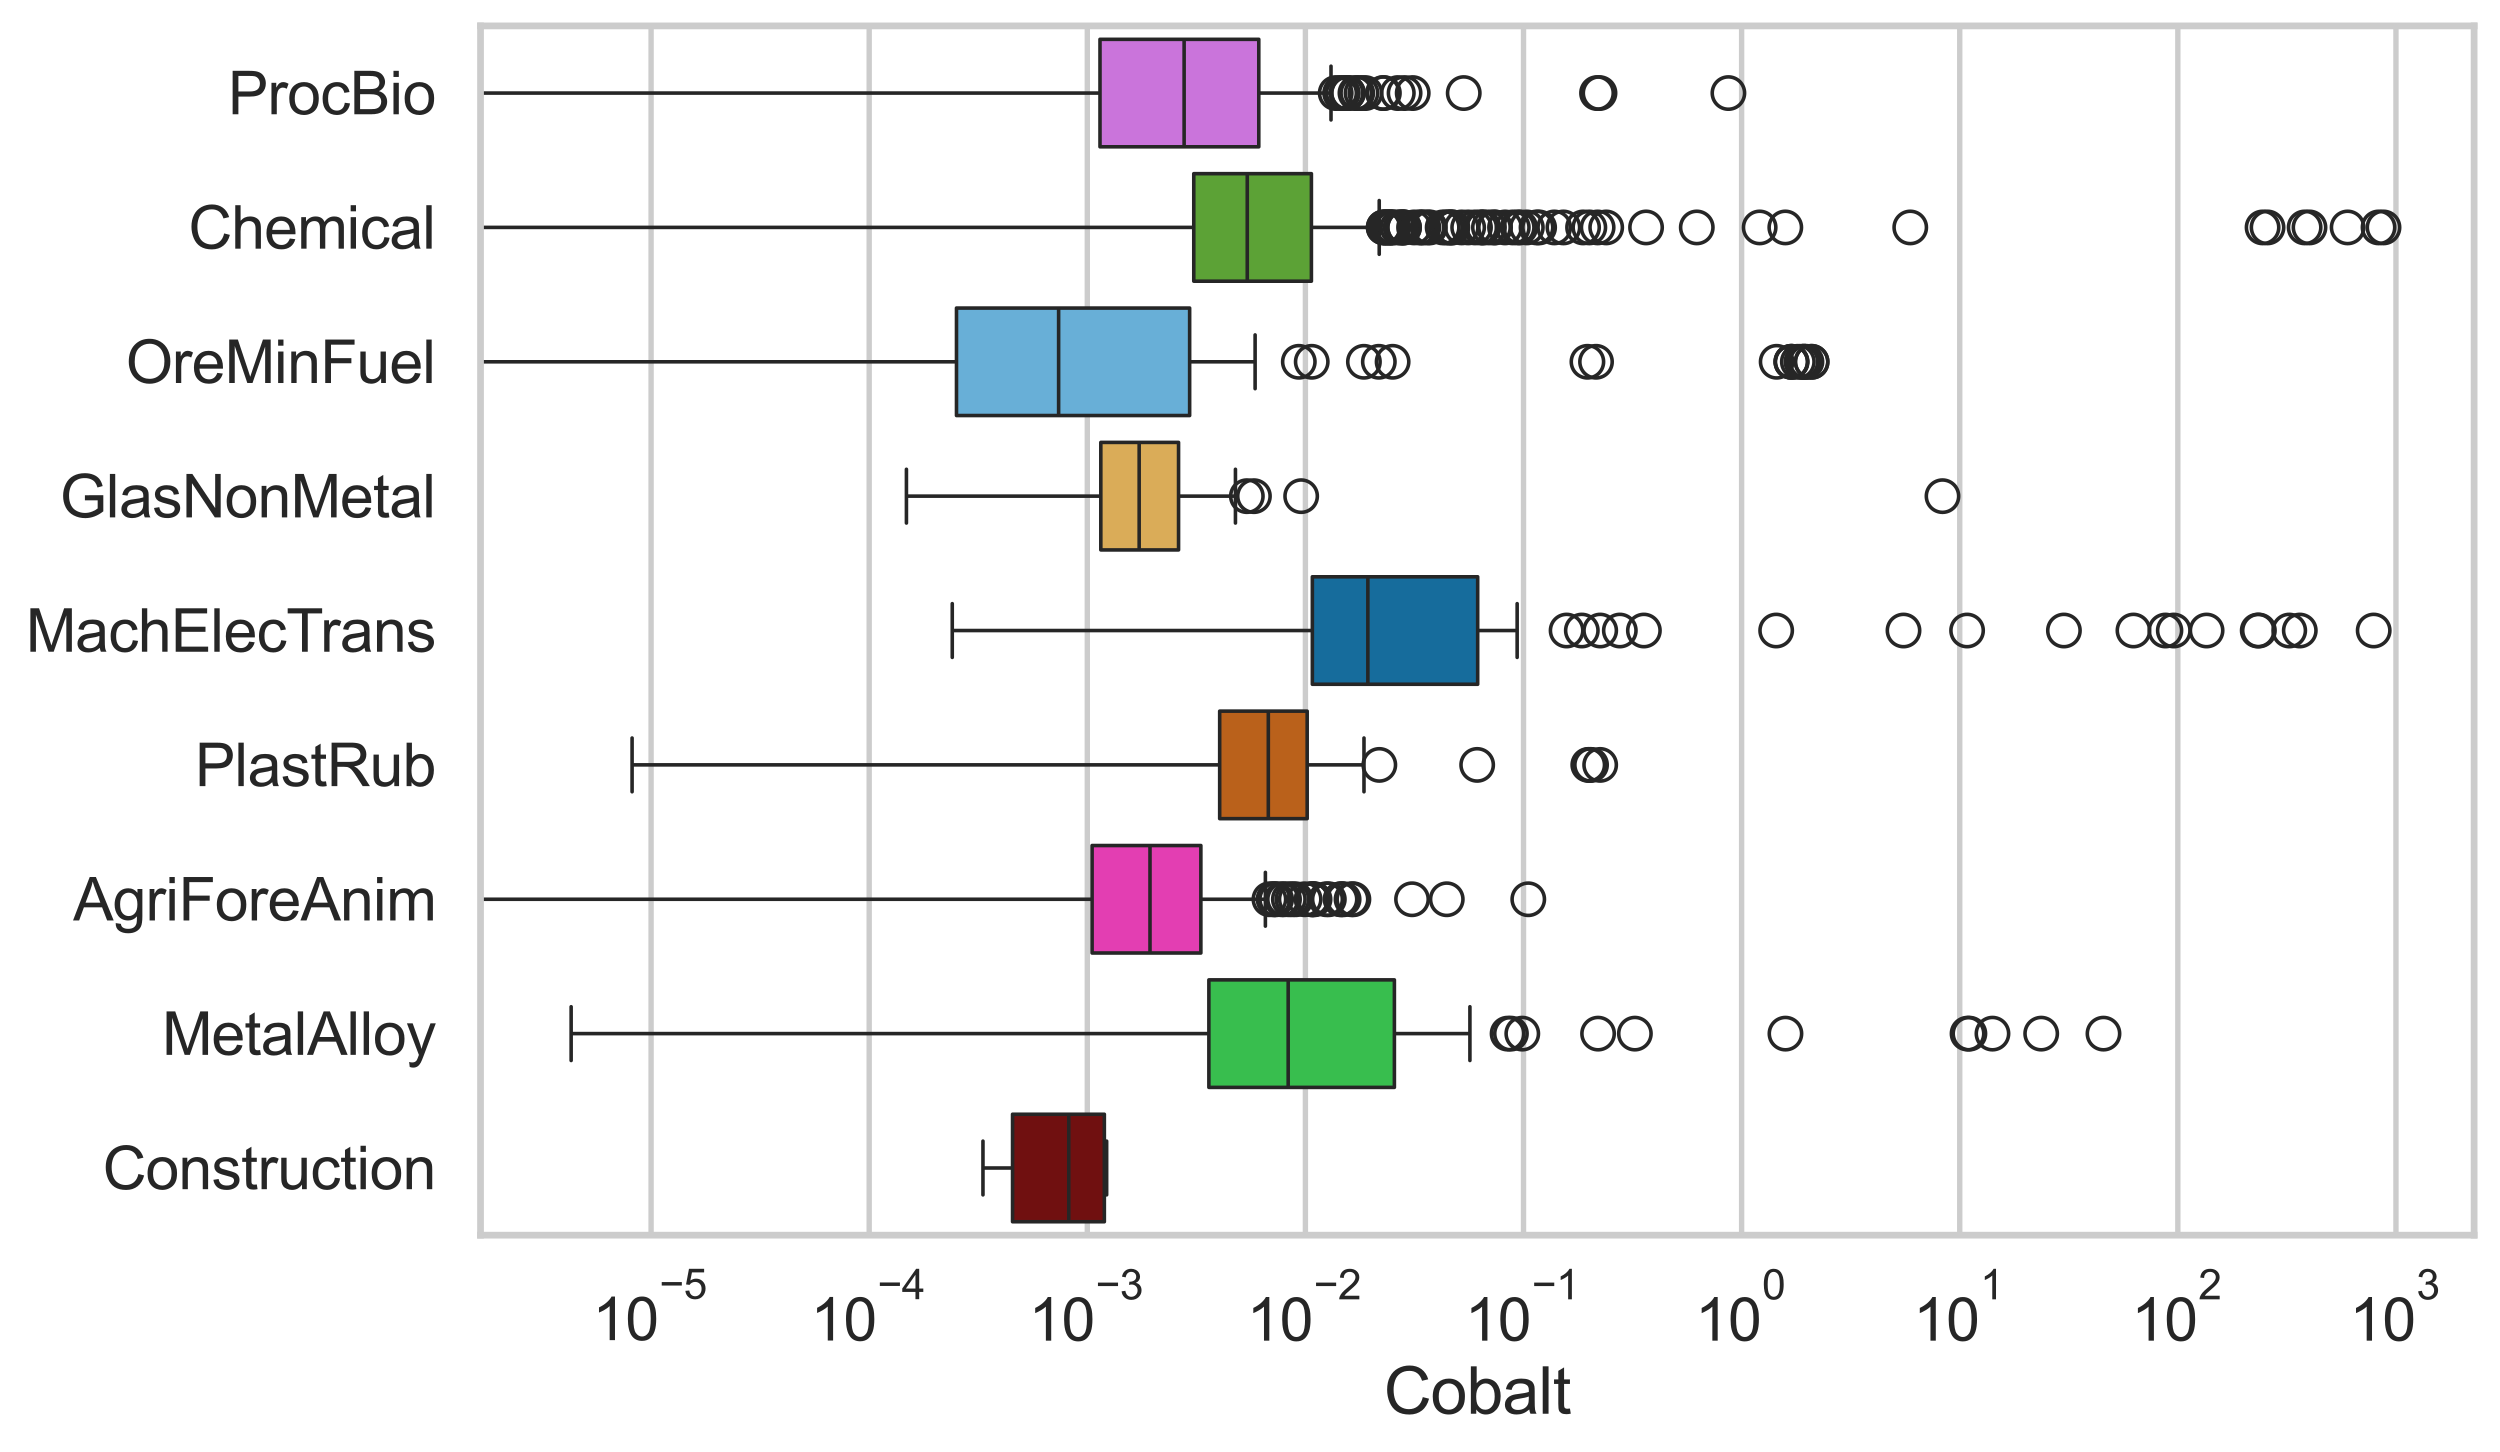<?xml version="1.0" encoding="utf-8" standalone="no"?>
<!DOCTYPE svg PUBLIC "-//W3C//DTD SVG 1.1//EN"
  "http://www.w3.org/Graphics/SVG/1.1/DTD/svg11.dtd">
<svg xmlns:xlink="http://www.w3.org/1999/xlink" width="695.577pt" height="404.121pt" viewBox="0 0 695.577 404.121" xmlns="http://www.w3.org/2000/svg" version="1.1">
 <defs>
  <style type="text/css">*{stroke-linejoin: round; stroke-linecap: butt}</style>
 </defs>
 <g id="figure_1">
  <g id="patch_1">
   <path d="M 0 404.121 
L 695.577 404.121 
L 695.577 0 
L 0 0 
z
" style="fill: #ffffff"/>
  </g>
  <g id="axes_1">
   <g id="patch_2">
    <path d="M 133.697 343.665 
L 688.377 343.665 
L 688.377 7.2 
L 133.697 7.2 
z
" style="fill: #ffffff"/>
   </g>
   <g id="matplotlib.axis_1">
    <g id="xtick_1">
     <g id="line2d_1">
      <path d="M 181.151 343.665 
L 181.151 7.2 
" clip-path="url(#p4496397e9e)" style="fill: none; stroke: #cccccc; stroke-width: 1.5; stroke-linecap: round"/>
     </g>
     <g id="text_1">
      <!-- $\mathdefault{10^{-5}}$ -->
      <g style="fill: #262626" transform="translate(164.816 373.015) scale(0.165 -0.165)">
       <defs>
        <path id="ArialMT-31" d="M 2384 0 
L 1822 0 
L 1822 3584 
Q 1619 3391 1289 3197 
Q 959 3003 697 2906 
L 697 3450 
Q 1169 3672 1522 3987 
Q 1875 4303 2022 4600 
L 2384 4600 
L 2384 0 
z
" transform="scale(0.016)"/>
        <path id="ArialMT-30" d="M 266 2259 
Q 266 3072 433 3567 
Q 600 4063 929 4331 
Q 1259 4600 1759 4600 
Q 2128 4600 2406 4451 
Q 2684 4303 2865 4023 
Q 3047 3744 3150 3342 
Q 3253 2941 3253 2259 
Q 3253 1453 3087 958 
Q 2922 463 2592 192 
Q 2263 -78 1759 -78 
Q 1097 -78 719 397 
Q 266 969 266 2259 
z
M 844 2259 
Q 844 1131 1108 757 
Q 1372 384 1759 384 
Q 2147 384 2411 759 
Q 2675 1134 2675 2259 
Q 2675 3391 2411 3762 
Q 2147 4134 1753 4134 
Q 1366 4134 1134 3806 
Q 844 3388 844 2259 
z
" transform="scale(0.016)"/>
        <path id="ArialMT-2212" d="M 3381 1997 
L 356 1997 
L 356 2522 
L 3381 2522 
L 3381 1997 
z
" transform="scale(0.016)"/>
        <path id="ArialMT-35" d="M 266 1200 
L 856 1250 
Q 922 819 1161 601 
Q 1400 384 1738 384 
Q 2144 384 2425 690 
Q 2706 997 2706 1503 
Q 2706 1984 2436 2262 
Q 2166 2541 1728 2541 
Q 1456 2541 1237 2417 
Q 1019 2294 894 2097 
L 366 2166 
L 809 4519 
L 3088 4519 
L 3088 3981 
L 1259 3981 
L 1013 2750 
Q 1425 3038 1878 3038 
Q 2478 3038 2890 2622 
Q 3303 2206 3303 1553 
Q 3303 931 2941 478 
Q 2500 -78 1738 -78 
Q 1113 -78 717 272 
Q 322 622 266 1200 
z
" transform="scale(0.016)"/>
       </defs>
       <use xlink:href="#ArialMT-31" transform="translate(0 0.88)"/>
       <use xlink:href="#ArialMT-30" transform="translate(55.615 0.88)"/>
       <use xlink:href="#ArialMT-2212" transform="translate(112.973 70.573) scale(0.7)"/>
       <use xlink:href="#ArialMT-35" transform="translate(153.852 70.573) scale(0.7)"/>
      </g>
     </g>
    </g>
    <g id="xtick_2">
     <g id="line2d_2">
      <path d="M 241.835 343.665 
L 241.835 7.2 
" clip-path="url(#p4496397e9e)" style="fill: none; stroke: #cccccc; stroke-width: 1.5; stroke-linecap: round"/>
     </g>
     <g id="text_2">
      <!-- $\mathdefault{10^{-4}}$ -->
      <g style="fill: #262626" transform="translate(225.5 373.015) scale(0.165 -0.165)">
       <defs>
        <path id="ArialMT-34" d="M 2069 0 
L 2069 1097 
L 81 1097 
L 81 1613 
L 2172 4581 
L 2631 4581 
L 2631 1613 
L 3250 1613 
L 3250 1097 
L 2631 1097 
L 2631 0 
L 2069 0 
z
M 2069 1613 
L 2069 3678 
L 634 1613 
L 2069 1613 
z
" transform="scale(0.016)"/>
       </defs>
       <use xlink:href="#ArialMT-31" transform="translate(0 0.202)"/>
       <use xlink:href="#ArialMT-30" transform="translate(55.615 0.202)"/>
       <use xlink:href="#ArialMT-2212" transform="translate(112.973 69.895) scale(0.7)"/>
       <use xlink:href="#ArialMT-34" transform="translate(153.852 69.895) scale(0.7)"/>
      </g>
     </g>
    </g>
    <g id="xtick_3">
     <g id="line2d_3">
      <path d="M 302.52 343.665 
L 302.52 7.2 
" clip-path="url(#p4496397e9e)" style="fill: none; stroke: #cccccc; stroke-width: 1.5; stroke-linecap: round"/>
     </g>
     <g id="text_3">
      <!-- $\mathdefault{10^{-3}}$ -->
      <g style="fill: #262626" transform="translate(286.185 373.18) scale(0.165 -0.165)">
       <defs>
        <path id="ArialMT-33" d="M 269 1209 
L 831 1284 
Q 928 806 1161 595 
Q 1394 384 1728 384 
Q 2125 384 2398 659 
Q 2672 934 2672 1341 
Q 2672 1728 2419 1979 
Q 2166 2231 1775 2231 
Q 1616 2231 1378 2169 
L 1441 2663 
Q 1497 2656 1531 2656 
Q 1891 2656 2178 2843 
Q 2466 3031 2466 3422 
Q 2466 3731 2256 3934 
Q 2047 4138 1716 4138 
Q 1388 4138 1169 3931 
Q 950 3725 888 3313 
L 325 3413 
Q 428 3978 793 4289 
Q 1159 4600 1703 4600 
Q 2078 4600 2393 4439 
Q 2709 4278 2876 4000 
Q 3044 3722 3044 3409 
Q 3044 3113 2884 2869 
Q 2725 2625 2413 2481 
Q 2819 2388 3044 2092 
Q 3269 1797 3269 1353 
Q 3269 753 2831 336 
Q 2394 -81 1725 -81 
Q 1122 -81 723 278 
Q 325 638 269 1209 
z
" transform="scale(0.016)"/>
       </defs>
       <use xlink:href="#ArialMT-31" transform="translate(0 0.994)"/>
       <use xlink:href="#ArialMT-30" transform="translate(55.615 0.994)"/>
       <use xlink:href="#ArialMT-2212" transform="translate(112.973 70.688) scale(0.7)"/>
       <use xlink:href="#ArialMT-33" transform="translate(153.852 70.688) scale(0.7)"/>
      </g>
     </g>
    </g>
    <g id="xtick_4">
     <g id="line2d_4">
      <path d="M 363.204 343.665 
L 363.204 7.2 
" clip-path="url(#p4496397e9e)" style="fill: none; stroke: #cccccc; stroke-width: 1.5; stroke-linecap: round"/>
     </g>
     <g id="text_4">
      <!-- $\mathdefault{10^{-2}}$ -->
      <g style="fill: #262626" transform="translate(346.869 373.18) scale(0.165 -0.165)">
       <defs>
        <path id="ArialMT-32" d="M 3222 541 
L 3222 0 
L 194 0 
Q 188 203 259 391 
Q 375 700 629 1000 
Q 884 1300 1366 1694 
Q 2113 2306 2375 2664 
Q 2638 3022 2638 3341 
Q 2638 3675 2398 3904 
Q 2159 4134 1775 4134 
Q 1369 4134 1125 3890 
Q 881 3647 878 3216 
L 300 3275 
Q 359 3922 746 4261 
Q 1134 4600 1788 4600 
Q 2447 4600 2831 4234 
Q 3216 3869 3216 3328 
Q 3216 3053 3103 2787 
Q 2991 2522 2730 2228 
Q 2469 1934 1863 1422 
Q 1356 997 1212 845 
Q 1069 694 975 541 
L 3222 541 
z
" transform="scale(0.016)"/>
       </defs>
       <use xlink:href="#ArialMT-31" transform="translate(0 0.994)"/>
       <use xlink:href="#ArialMT-30" transform="translate(55.615 0.994)"/>
       <use xlink:href="#ArialMT-2212" transform="translate(112.973 70.688) scale(0.7)"/>
       <use xlink:href="#ArialMT-32" transform="translate(153.852 70.688) scale(0.7)"/>
      </g>
     </g>
    </g>
    <g id="xtick_5">
     <g id="line2d_5">
      <path d="M 423.889 343.665 
L 423.889 7.2 
" clip-path="url(#p4496397e9e)" style="fill: none; stroke: #cccccc; stroke-width: 1.5; stroke-linecap: round"/>
     </g>
     <g id="text_5">
      <!-- $\mathdefault{10^{-1}}$ -->
      <g style="fill: #262626" transform="translate(407.554 373.18) scale(0.165 -0.165)">
       <use xlink:href="#ArialMT-31" transform="translate(0 0.994)"/>
       <use xlink:href="#ArialMT-30" transform="translate(55.615 0.994)"/>
       <use xlink:href="#ArialMT-2212" transform="translate(112.973 70.688) scale(0.7)"/>
       <use xlink:href="#ArialMT-31" transform="translate(153.852 70.688) scale(0.7)"/>
      </g>
     </g>
    </g>
    <g id="xtick_6">
     <g id="line2d_6">
      <path d="M 484.573 343.665 
L 484.573 7.2 
" clip-path="url(#p4496397e9e)" style="fill: none; stroke: #cccccc; stroke-width: 1.5; stroke-linecap: round"/>
     </g>
     <g id="text_6">
      <!-- $\mathdefault{10^{0}}$ -->
      <g style="fill: #262626" transform="translate(471.62 373.18) scale(0.165 -0.165)">
       <use xlink:href="#ArialMT-31" transform="translate(0 0.994)"/>
       <use xlink:href="#ArialMT-30" transform="translate(55.615 0.994)"/>
       <use xlink:href="#ArialMT-30" transform="translate(112.973 70.688) scale(0.7)"/>
      </g>
     </g>
    </g>
    <g id="xtick_7">
     <g id="line2d_7">
      <path d="M 545.257 343.665 
L 545.257 7.2 
" clip-path="url(#p4496397e9e)" style="fill: none; stroke: #cccccc; stroke-width: 1.5; stroke-linecap: round"/>
     </g>
     <g id="text_7">
      <!-- $\mathdefault{10^{1}}$ -->
      <g style="fill: #262626" transform="translate(532.305 373.18) scale(0.165 -0.165)">
       <use xlink:href="#ArialMT-31" transform="translate(0 0.994)"/>
       <use xlink:href="#ArialMT-30" transform="translate(55.615 0.994)"/>
       <use xlink:href="#ArialMT-31" transform="translate(112.973 70.688) scale(0.7)"/>
      </g>
     </g>
    </g>
    <g id="xtick_8">
     <g id="line2d_8">
      <path d="M 605.942 343.665 
L 605.942 7.2 
" clip-path="url(#p4496397e9e)" style="fill: none; stroke: #cccccc; stroke-width: 1.5; stroke-linecap: round"/>
     </g>
     <g id="text_8">
      <!-- $\mathdefault{10^{2}}$ -->
      <g style="fill: #262626" transform="translate(592.989 373.18) scale(0.165 -0.165)">
       <use xlink:href="#ArialMT-31" transform="translate(0 0.994)"/>
       <use xlink:href="#ArialMT-30" transform="translate(55.615 0.994)"/>
       <use xlink:href="#ArialMT-32" transform="translate(112.973 70.688) scale(0.7)"/>
      </g>
     </g>
    </g>
    <g id="xtick_9">
     <g id="line2d_9">
      <path d="M 666.626 343.665 
L 666.626 7.2 
" clip-path="url(#p4496397e9e)" style="fill: none; stroke: #cccccc; stroke-width: 1.5; stroke-linecap: round"/>
     </g>
     <g id="text_9">
      <!-- $\mathdefault{10^{3}}$ -->
      <g style="fill: #262626" transform="translate(653.673 373.18) scale(0.165 -0.165)">
       <use xlink:href="#ArialMT-31" transform="translate(0 0.994)"/>
       <use xlink:href="#ArialMT-30" transform="translate(55.615 0.994)"/>
       <use xlink:href="#ArialMT-33" transform="translate(112.973 70.688) scale(0.7)"/>
      </g>
     </g>
    </g>
    <g id="xtick_10"/>
    <g id="xtick_11"/>
    <g id="xtick_12"/>
    <g id="xtick_13"/>
    <g id="xtick_14"/>
    <g id="xtick_15"/>
    <g id="xtick_16"/>
    <g id="xtick_17"/>
    <g id="xtick_18"/>
    <g id="xtick_19"/>
    <g id="xtick_20"/>
    <g id="xtick_21"/>
    <g id="xtick_22"/>
    <g id="xtick_23"/>
    <g id="xtick_24"/>
    <g id="xtick_25"/>
    <g id="xtick_26"/>
    <g id="xtick_27"/>
    <g id="xtick_28"/>
    <g id="xtick_29"/>
    <g id="xtick_30"/>
    <g id="xtick_31"/>
    <g id="xtick_32"/>
    <g id="xtick_33"/>
    <g id="xtick_34"/>
    <g id="xtick_35"/>
    <g id="xtick_36"/>
    <g id="xtick_37"/>
    <g id="xtick_38"/>
    <g id="xtick_39"/>
    <g id="xtick_40"/>
    <g id="xtick_41"/>
    <g id="xtick_42"/>
    <g id="xtick_43"/>
    <g id="xtick_44"/>
    <g id="xtick_45"/>
    <g id="xtick_46"/>
    <g id="xtick_47"/>
    <g id="xtick_48"/>
    <g id="xtick_49"/>
    <g id="xtick_50"/>
    <g id="xtick_51"/>
    <g id="xtick_52"/>
    <g id="xtick_53"/>
    <g id="xtick_54"/>
    <g id="xtick_55"/>
    <g id="xtick_56"/>
    <g id="xtick_57"/>
    <g id="xtick_58"/>
    <g id="xtick_59"/>
    <g id="xtick_60"/>
    <g id="xtick_61"/>
    <g id="xtick_62"/>
    <g id="xtick_63"/>
    <g id="xtick_64"/>
    <g id="xtick_65"/>
    <g id="xtick_66"/>
    <g id="xtick_67"/>
    <g id="xtick_68"/>
    <g id="xtick_69"/>
    <g id="xtick_70"/>
    <g id="xtick_71"/>
    <g id="xtick_72"/>
    <g id="xtick_73"/>
    <g id="xtick_74"/>
    <g id="xtick_75"/>
    <g id="xtick_76"/>
    <g id="xtick_77"/>
    <g id="xtick_78"/>
    <g id="xtick_79"/>
    <g id="xtick_80"/>
    <g id="xtick_81"/>
    <g id="xtick_82"/>
    <g id="text_10">
     <!-- Cobalt -->
     <g style="fill: #262626" transform="translate(385.023 393.344) scale(0.18 -0.18)">
      <defs>
       <path id="ArialMT-43" d="M 3763 1606 
L 4369 1453 
Q 4178 706 3683 314 
Q 3188 -78 2472 -78 
Q 1731 -78 1267 223 
Q 803 525 561 1097 
Q 319 1669 319 2325 
Q 319 3041 592 3573 
Q 866 4106 1370 4382 
Q 1875 4659 2481 4659 
Q 3169 4659 3637 4309 
Q 4106 3959 4291 3325 
L 3694 3184 
Q 3534 3684 3231 3912 
Q 2928 4141 2469 4141 
Q 1941 4141 1586 3887 
Q 1231 3634 1087 3207 
Q 944 2781 944 2328 
Q 944 1744 1114 1308 
Q 1284 872 1643 656 
Q 2003 441 2422 441 
Q 2931 441 3284 734 
Q 3638 1028 3763 1606 
z
" transform="scale(0.016)"/>
       <path id="ArialMT-6f" d="M 213 1659 
Q 213 2581 725 3025 
Q 1153 3394 1769 3394 
Q 2453 3394 2887 2945 
Q 3322 2497 3322 1706 
Q 3322 1066 3130 698 
Q 2938 331 2570 128 
Q 2203 -75 1769 -75 
Q 1072 -75 642 372 
Q 213 819 213 1659 
z
M 791 1659 
Q 791 1022 1069 705 
Q 1347 388 1769 388 
Q 2188 388 2466 706 
Q 2744 1025 2744 1678 
Q 2744 2294 2464 2611 
Q 2184 2928 1769 2928 
Q 1347 2928 1069 2612 
Q 791 2297 791 1659 
z
" transform="scale(0.016)"/>
       <path id="ArialMT-62" d="M 941 0 
L 419 0 
L 419 4581 
L 981 4581 
L 981 2947 
Q 1338 3394 1891 3394 
Q 2197 3394 2470 3270 
Q 2744 3147 2920 2923 
Q 3097 2700 3197 2384 
Q 3297 2069 3297 1709 
Q 3297 856 2875 390 
Q 2453 -75 1863 -75 
Q 1275 -75 941 416 
L 941 0 
z
M 934 1684 
Q 934 1088 1097 822 
Q 1363 388 1816 388 
Q 2184 388 2453 708 
Q 2722 1028 2722 1663 
Q 2722 2313 2464 2622 
Q 2206 2931 1841 2931 
Q 1472 2931 1203 2611 
Q 934 2291 934 1684 
z
" transform="scale(0.016)"/>
       <path id="ArialMT-61" d="M 2588 409 
Q 2275 144 1986 34 
Q 1697 -75 1366 -75 
Q 819 -75 525 192 
Q 231 459 231 875 
Q 231 1119 342 1320 
Q 453 1522 633 1644 
Q 813 1766 1038 1828 
Q 1203 1872 1538 1913 
Q 2219 1994 2541 2106 
Q 2544 2222 2544 2253 
Q 2544 2597 2384 2738 
Q 2169 2928 1744 2928 
Q 1347 2928 1158 2789 
Q 969 2650 878 2297 
L 328 2372 
Q 403 2725 575 2942 
Q 747 3159 1072 3276 
Q 1397 3394 1825 3394 
Q 2250 3394 2515 3294 
Q 2781 3194 2906 3042 
Q 3031 2891 3081 2659 
Q 3109 2516 3109 2141 
L 3109 1391 
Q 3109 606 3145 398 
Q 3181 191 3288 0 
L 2700 0 
Q 2613 175 2588 409 
z
M 2541 1666 
Q 2234 1541 1622 1453 
Q 1275 1403 1131 1340 
Q 988 1278 909 1158 
Q 831 1038 831 891 
Q 831 666 1001 516 
Q 1172 366 1500 366 
Q 1825 366 2078 508 
Q 2331 650 2450 897 
Q 2541 1088 2541 1459 
L 2541 1666 
z
" transform="scale(0.016)"/>
       <path id="ArialMT-6c" d="M 409 0 
L 409 4581 
L 972 4581 
L 972 0 
L 409 0 
z
" transform="scale(0.016)"/>
       <path id="ArialMT-74" d="M 1650 503 
L 1731 6 
Q 1494 -44 1306 -44 
Q 1000 -44 831 53 
Q 663 150 594 308 
Q 525 466 525 972 
L 525 2881 
L 113 2881 
L 113 3319 
L 525 3319 
L 525 4141 
L 1084 4478 
L 1084 3319 
L 1650 3319 
L 1650 2881 
L 1084 2881 
L 1084 941 
Q 1084 700 1114 631 
Q 1144 563 1211 522 
Q 1278 481 1403 481 
Q 1497 481 1650 503 
z
" transform="scale(0.016)"/>
      </defs>
      <use xlink:href="#ArialMT-43"/>
      <use xlink:href="#ArialMT-6f" transform="translate(72.217 0)"/>
      <use xlink:href="#ArialMT-62" transform="translate(127.832 0)"/>
      <use xlink:href="#ArialMT-61" transform="translate(183.447 0)"/>
      <use xlink:href="#ArialMT-6c" transform="translate(239.062 0)"/>
      <use xlink:href="#ArialMT-74" transform="translate(261.279 0)"/>
     </g>
    </g>
   </g>
   <g id="matplotlib.axis_2">
    <g id="ytick_1">
     <g id="text_11">
      <!-- ProcBio -->
      <g style="fill: #262626" transform="translate(63.424 31.798) scale(0.165 -0.165)">
       <defs>
        <path id="ArialMT-50" d="M 494 0 
L 494 4581 
L 2222 4581 
Q 2678 4581 2919 4538 
Q 3256 4481 3484 4323 
Q 3713 4166 3852 3881 
Q 3991 3597 3991 3256 
Q 3991 2672 3619 2267 
Q 3247 1863 2275 1863 
L 1100 1863 
L 1100 0 
L 494 0 
z
M 1100 2403 
L 2284 2403 
Q 2872 2403 3119 2622 
Q 3366 2841 3366 3238 
Q 3366 3525 3220 3729 
Q 3075 3934 2838 4000 
Q 2684 4041 2272 4041 
L 1100 4041 
L 1100 2403 
z
" transform="scale(0.016)"/>
        <path id="ArialMT-72" d="M 416 0 
L 416 3319 
L 922 3319 
L 922 2816 
Q 1116 3169 1280 3281 
Q 1444 3394 1641 3394 
Q 1925 3394 2219 3213 
L 2025 2691 
Q 1819 2813 1613 2813 
Q 1428 2813 1281 2702 
Q 1134 2591 1072 2394 
Q 978 2094 978 1738 
L 978 0 
L 416 0 
z
" transform="scale(0.016)"/>
        <path id="ArialMT-63" d="M 2588 1216 
L 3141 1144 
Q 3050 572 2676 248 
Q 2303 -75 1759 -75 
Q 1078 -75 664 370 
Q 250 816 250 1647 
Q 250 2184 428 2587 
Q 606 2991 970 3192 
Q 1334 3394 1763 3394 
Q 2303 3394 2647 3120 
Q 2991 2847 3088 2344 
L 2541 2259 
Q 2463 2594 2264 2762 
Q 2066 2931 1784 2931 
Q 1359 2931 1093 2626 
Q 828 2322 828 1663 
Q 828 994 1084 691 
Q 1341 388 1753 388 
Q 2084 388 2306 591 
Q 2528 794 2588 1216 
z
" transform="scale(0.016)"/>
        <path id="ArialMT-42" d="M 469 0 
L 469 4581 
L 2188 4581 
Q 2713 4581 3030 4442 
Q 3347 4303 3526 4014 
Q 3706 3725 3706 3409 
Q 3706 3116 3547 2856 
Q 3388 2597 3066 2438 
Q 3481 2316 3704 2022 
Q 3928 1728 3928 1328 
Q 3928 1006 3792 729 
Q 3656 453 3456 303 
Q 3256 153 2954 76 
Q 2653 0 2216 0 
L 469 0 
z
M 1075 2656 
L 2066 2656 
Q 2469 2656 2644 2709 
Q 2875 2778 2992 2937 
Q 3109 3097 3109 3338 
Q 3109 3566 3000 3739 
Q 2891 3913 2687 3977 
Q 2484 4041 1991 4041 
L 1075 4041 
L 1075 2656 
z
M 1075 541 
L 2216 541 
Q 2509 541 2628 563 
Q 2838 600 2978 687 
Q 3119 775 3209 942 
Q 3300 1109 3300 1328 
Q 3300 1584 3169 1773 
Q 3038 1963 2805 2039 
Q 2572 2116 2134 2116 
L 1075 2116 
L 1075 541 
z
" transform="scale(0.016)"/>
        <path id="ArialMT-69" d="M 425 3934 
L 425 4581 
L 988 4581 
L 988 3934 
L 425 3934 
z
M 425 0 
L 425 3319 
L 988 3319 
L 988 0 
L 425 0 
z
" transform="scale(0.016)"/>
       </defs>
       <use xlink:href="#ArialMT-50"/>
       <use xlink:href="#ArialMT-72" transform="translate(66.699 0)"/>
       <use xlink:href="#ArialMT-6f" transform="translate(100 0)"/>
       <use xlink:href="#ArialMT-63" transform="translate(155.615 0)"/>
       <use xlink:href="#ArialMT-42" transform="translate(205.615 0)"/>
       <use xlink:href="#ArialMT-69" transform="translate(272.314 0)"/>
       <use xlink:href="#ArialMT-6f" transform="translate(294.531 0)"/>
      </g>
     </g>
    </g>
    <g id="ytick_2">
     <g id="text_12">
      <!-- Chemical -->
      <g style="fill: #262626" transform="translate(52.428 69.183) scale(0.165 -0.165)">
       <defs>
        <path id="ArialMT-68" d="M 422 0 
L 422 4581 
L 984 4581 
L 984 2938 
Q 1378 3394 1978 3394 
Q 2347 3394 2619 3248 
Q 2891 3103 3008 2847 
Q 3125 2591 3125 2103 
L 3125 0 
L 2563 0 
L 2563 2103 
Q 2563 2525 2380 2717 
Q 2197 2909 1863 2909 
Q 1613 2909 1392 2779 
Q 1172 2650 1078 2428 
Q 984 2206 984 1816 
L 984 0 
L 422 0 
z
" transform="scale(0.016)"/>
        <path id="ArialMT-65" d="M 2694 1069 
L 3275 997 
Q 3138 488 2766 206 
Q 2394 -75 1816 -75 
Q 1088 -75 661 373 
Q 234 822 234 1631 
Q 234 2469 665 2931 
Q 1097 3394 1784 3394 
Q 2450 3394 2872 2941 
Q 3294 2488 3294 1666 
Q 3294 1616 3291 1516 
L 816 1516 
Q 847 969 1125 678 
Q 1403 388 1819 388 
Q 2128 388 2347 550 
Q 2566 713 2694 1069 
z
M 847 1978 
L 2700 1978 
Q 2663 2397 2488 2606 
Q 2219 2931 1791 2931 
Q 1403 2931 1139 2672 
Q 875 2413 847 1978 
z
" transform="scale(0.016)"/>
        <path id="ArialMT-6d" d="M 422 0 
L 422 3319 
L 925 3319 
L 925 2853 
Q 1081 3097 1340 3245 
Q 1600 3394 1931 3394 
Q 2300 3394 2536 3241 
Q 2772 3088 2869 2813 
Q 3263 3394 3894 3394 
Q 4388 3394 4653 3120 
Q 4919 2847 4919 2278 
L 4919 0 
L 4359 0 
L 4359 2091 
Q 4359 2428 4304 2576 
Q 4250 2725 4106 2815 
Q 3963 2906 3769 2906 
Q 3419 2906 3187 2673 
Q 2956 2441 2956 1928 
L 2956 0 
L 2394 0 
L 2394 2156 
Q 2394 2531 2256 2718 
Q 2119 2906 1806 2906 
Q 1569 2906 1367 2781 
Q 1166 2656 1075 2415 
Q 984 2175 984 1722 
L 984 0 
L 422 0 
z
" transform="scale(0.016)"/>
       </defs>
       <use xlink:href="#ArialMT-43"/>
       <use xlink:href="#ArialMT-68" transform="translate(72.217 0)"/>
       <use xlink:href="#ArialMT-65" transform="translate(127.832 0)"/>
       <use xlink:href="#ArialMT-6d" transform="translate(183.447 0)"/>
       <use xlink:href="#ArialMT-69" transform="translate(266.748 0)"/>
       <use xlink:href="#ArialMT-63" transform="translate(288.965 0)"/>
       <use xlink:href="#ArialMT-61" transform="translate(338.965 0)"/>
       <use xlink:href="#ArialMT-6c" transform="translate(394.58 0)"/>
      </g>
     </g>
    </g>
    <g id="ytick_3">
     <g id="text_13">
      <!-- OreMinFuel -->
      <g style="fill: #262626" transform="translate(35.013 106.568) scale(0.165 -0.165)">
       <defs>
        <path id="ArialMT-4f" d="M 309 2231 
Q 309 3372 921 4017 
Q 1534 4663 2503 4663 
Q 3138 4663 3647 4359 
Q 4156 4056 4423 3514 
Q 4691 2972 4691 2284 
Q 4691 1588 4409 1038 
Q 4128 488 3612 205 
Q 3097 -78 2500 -78 
Q 1853 -78 1343 234 
Q 834 547 571 1087 
Q 309 1628 309 2231 
z
M 934 2222 
Q 934 1394 1379 917 
Q 1825 441 2497 441 
Q 3181 441 3623 922 
Q 4066 1403 4066 2288 
Q 4066 2847 3877 3264 
Q 3688 3681 3323 3911 
Q 2959 4141 2506 4141 
Q 1863 4141 1398 3698 
Q 934 3256 934 2222 
z
" transform="scale(0.016)"/>
        <path id="ArialMT-4d" d="M 475 0 
L 475 4581 
L 1388 4581 
L 2472 1338 
Q 2622 884 2691 659 
Q 2769 909 2934 1394 
L 4031 4581 
L 4847 4581 
L 4847 0 
L 4263 0 
L 4263 3834 
L 2931 0 
L 2384 0 
L 1059 3900 
L 1059 0 
L 475 0 
z
" transform="scale(0.016)"/>
        <path id="ArialMT-6e" d="M 422 0 
L 422 3319 
L 928 3319 
L 928 2847 
Q 1294 3394 1984 3394 
Q 2284 3394 2536 3286 
Q 2788 3178 2913 3003 
Q 3038 2828 3088 2588 
Q 3119 2431 3119 2041 
L 3119 0 
L 2556 0 
L 2556 2019 
Q 2556 2363 2490 2533 
Q 2425 2703 2258 2804 
Q 2091 2906 1866 2906 
Q 1506 2906 1245 2678 
Q 984 2450 984 1813 
L 984 0 
L 422 0 
z
" transform="scale(0.016)"/>
        <path id="ArialMT-46" d="M 525 0 
L 525 4581 
L 3616 4581 
L 3616 4041 
L 1131 4041 
L 1131 2622 
L 3281 2622 
L 3281 2081 
L 1131 2081 
L 1131 0 
L 525 0 
z
" transform="scale(0.016)"/>
        <path id="ArialMT-75" d="M 2597 0 
L 2597 488 
Q 2209 -75 1544 -75 
Q 1250 -75 995 37 
Q 741 150 617 320 
Q 494 491 444 738 
Q 409 903 409 1263 
L 409 3319 
L 972 3319 
L 972 1478 
Q 972 1038 1006 884 
Q 1059 663 1231 536 
Q 1403 409 1656 409 
Q 1909 409 2131 539 
Q 2353 669 2445 892 
Q 2538 1116 2538 1541 
L 2538 3319 
L 3100 3319 
L 3100 0 
L 2597 0 
z
" transform="scale(0.016)"/>
       </defs>
       <use xlink:href="#ArialMT-4f"/>
       <use xlink:href="#ArialMT-72" transform="translate(77.783 0)"/>
       <use xlink:href="#ArialMT-65" transform="translate(111.084 0)"/>
       <use xlink:href="#ArialMT-4d" transform="translate(166.699 0)"/>
       <use xlink:href="#ArialMT-69" transform="translate(250 0)"/>
       <use xlink:href="#ArialMT-6e" transform="translate(272.217 0)"/>
       <use xlink:href="#ArialMT-46" transform="translate(327.832 0)"/>
       <use xlink:href="#ArialMT-75" transform="translate(388.916 0)"/>
       <use xlink:href="#ArialMT-65" transform="translate(444.531 0)"/>
       <use xlink:href="#ArialMT-6c" transform="translate(500.146 0)"/>
      </g>
     </g>
    </g>
    <g id="ytick_4">
     <g id="text_14">
      <!-- GlasNonMetal -->
      <g style="fill: #262626" transform="translate(16.659 143.953) scale(0.165 -0.165)">
       <defs>
        <path id="ArialMT-47" d="M 2638 1797 
L 2638 2334 
L 4578 2338 
L 4578 638 
Q 4131 281 3656 101 
Q 3181 -78 2681 -78 
Q 2006 -78 1454 211 
Q 903 500 622 1047 
Q 341 1594 341 2269 
Q 341 2938 620 3517 
Q 900 4097 1425 4378 
Q 1950 4659 2634 4659 
Q 3131 4659 3532 4498 
Q 3934 4338 4162 4050 
Q 4391 3763 4509 3300 
L 3963 3150 
Q 3859 3500 3706 3700 
Q 3553 3900 3268 4020 
Q 2984 4141 2638 4141 
Q 2222 4141 1919 4014 
Q 1616 3888 1430 3681 
Q 1244 3475 1141 3228 
Q 966 2803 966 2306 
Q 966 1694 1177 1281 
Q 1388 869 1791 669 
Q 2194 469 2647 469 
Q 3041 469 3416 620 
Q 3791 772 3984 944 
L 3984 1797 
L 2638 1797 
z
" transform="scale(0.016)"/>
        <path id="ArialMT-73" d="M 197 991 
L 753 1078 
Q 800 744 1014 566 
Q 1228 388 1613 388 
Q 2000 388 2187 545 
Q 2375 703 2375 916 
Q 2375 1106 2209 1216 
Q 2094 1291 1634 1406 
Q 1016 1563 777 1677 
Q 538 1791 414 1992 
Q 291 2194 291 2438 
Q 291 2659 392 2848 
Q 494 3038 669 3163 
Q 800 3259 1026 3326 
Q 1253 3394 1513 3394 
Q 1903 3394 2198 3281 
Q 2494 3169 2634 2976 
Q 2775 2784 2828 2463 
L 2278 2388 
Q 2241 2644 2061 2787 
Q 1881 2931 1553 2931 
Q 1166 2931 1000 2803 
Q 834 2675 834 2503 
Q 834 2394 903 2306 
Q 972 2216 1119 2156 
Q 1203 2125 1616 2013 
Q 2213 1853 2448 1751 
Q 2684 1650 2818 1456 
Q 2953 1263 2953 975 
Q 2953 694 2789 445 
Q 2625 197 2315 61 
Q 2006 -75 1616 -75 
Q 969 -75 630 194 
Q 291 463 197 991 
z
" transform="scale(0.016)"/>
        <path id="ArialMT-4e" d="M 488 0 
L 488 4581 
L 1109 4581 
L 3516 984 
L 3516 4581 
L 4097 4581 
L 4097 0 
L 3475 0 
L 1069 3600 
L 1069 0 
L 488 0 
z
" transform="scale(0.016)"/>
       </defs>
       <use xlink:href="#ArialMT-47"/>
       <use xlink:href="#ArialMT-6c" transform="translate(77.783 0)"/>
       <use xlink:href="#ArialMT-61" transform="translate(100 0)"/>
       <use xlink:href="#ArialMT-73" transform="translate(155.615 0)"/>
       <use xlink:href="#ArialMT-4e" transform="translate(205.615 0)"/>
       <use xlink:href="#ArialMT-6f" transform="translate(277.832 0)"/>
       <use xlink:href="#ArialMT-6e" transform="translate(333.447 0)"/>
       <use xlink:href="#ArialMT-4d" transform="translate(389.062 0)"/>
       <use xlink:href="#ArialMT-65" transform="translate(472.363 0)"/>
       <use xlink:href="#ArialMT-74" transform="translate(527.979 0)"/>
       <use xlink:href="#ArialMT-61" transform="translate(555.762 0)"/>
       <use xlink:href="#ArialMT-6c" transform="translate(611.377 0)"/>
      </g>
     </g>
    </g>
    <g id="ytick_5">
     <g id="text_15">
      <!-- MachElecTrans -->
      <g style="fill: #262626" transform="translate(7.2 181.337) scale(0.165 -0.165)">
       <defs>
        <path id="ArialMT-45" d="M 506 0 
L 506 4581 
L 3819 4581 
L 3819 4041 
L 1113 4041 
L 1113 2638 
L 3647 2638 
L 3647 2100 
L 1113 2100 
L 1113 541 
L 3925 541 
L 3925 0 
L 506 0 
z
" transform="scale(0.016)"/>
        <path id="ArialMT-54" d="M 1659 0 
L 1659 4041 
L 150 4041 
L 150 4581 
L 3781 4581 
L 3781 4041 
L 2266 4041 
L 2266 0 
L 1659 0 
z
" transform="scale(0.016)"/>
       </defs>
       <use xlink:href="#ArialMT-4d"/>
       <use xlink:href="#ArialMT-61" transform="translate(83.301 0)"/>
       <use xlink:href="#ArialMT-63" transform="translate(138.916 0)"/>
       <use xlink:href="#ArialMT-68" transform="translate(188.916 0)"/>
       <use xlink:href="#ArialMT-45" transform="translate(244.531 0)"/>
       <use xlink:href="#ArialMT-6c" transform="translate(311.23 0)"/>
       <use xlink:href="#ArialMT-65" transform="translate(333.447 0)"/>
       <use xlink:href="#ArialMT-63" transform="translate(389.062 0)"/>
       <use xlink:href="#ArialMT-54" transform="translate(439.062 0)"/>
       <use xlink:href="#ArialMT-72" transform="translate(496.396 0)"/>
       <use xlink:href="#ArialMT-61" transform="translate(529.697 0)"/>
       <use xlink:href="#ArialMT-6e" transform="translate(585.312 0)"/>
       <use xlink:href="#ArialMT-73" transform="translate(640.928 0)"/>
      </g>
     </g>
    </g>
    <g id="ytick_6">
     <g id="text_16">
      <!-- PlastRub -->
      <g style="fill: #262626" transform="translate(54.248 218.722) scale(0.165 -0.165)">
       <defs>
        <path id="ArialMT-52" d="M 503 0 
L 503 4581 
L 2534 4581 
Q 3147 4581 3465 4457 
Q 3784 4334 3975 4021 
Q 4166 3709 4166 3331 
Q 4166 2844 3850 2509 
Q 3534 2175 2875 2084 
Q 3116 1969 3241 1856 
Q 3506 1613 3744 1247 
L 4541 0 
L 3778 0 
L 3172 953 
Q 2906 1366 2734 1584 
Q 2563 1803 2427 1890 
Q 2291 1978 2150 2013 
Q 2047 2034 1813 2034 
L 1109 2034 
L 1109 0 
L 503 0 
z
M 1109 2559 
L 2413 2559 
Q 2828 2559 3062 2645 
Q 3297 2731 3419 2920 
Q 3541 3109 3541 3331 
Q 3541 3656 3305 3865 
Q 3069 4075 2559 4075 
L 1109 4075 
L 1109 2559 
z
" transform="scale(0.016)"/>
       </defs>
       <use xlink:href="#ArialMT-50"/>
       <use xlink:href="#ArialMT-6c" transform="translate(66.699 0)"/>
       <use xlink:href="#ArialMT-61" transform="translate(88.916 0)"/>
       <use xlink:href="#ArialMT-73" transform="translate(144.531 0)"/>
       <use xlink:href="#ArialMT-74" transform="translate(194.531 0)"/>
       <use xlink:href="#ArialMT-52" transform="translate(222.314 0)"/>
       <use xlink:href="#ArialMT-75" transform="translate(294.531 0)"/>
       <use xlink:href="#ArialMT-62" transform="translate(350.146 0)"/>
      </g>
     </g>
    </g>
    <g id="ytick_7">
     <g id="text_17">
      <!-- AgriForeAnim -->
      <g style="fill: #262626" transform="translate(20.341 256.107) scale(0.165 -0.165)">
       <defs>
        <path id="ArialMT-41" d="M -9 0 
L 1750 4581 
L 2403 4581 
L 4278 0 
L 3588 0 
L 3053 1388 
L 1138 1388 
L 634 0 
L -9 0 
z
M 1313 1881 
L 2866 1881 
L 2388 3150 
Q 2169 3728 2063 4100 
Q 1975 3659 1816 3225 
L 1313 1881 
z
" transform="scale(0.016)"/>
        <path id="ArialMT-67" d="M 319 -275 
L 866 -356 
Q 900 -609 1056 -725 
Q 1266 -881 1628 -881 
Q 2019 -881 2231 -725 
Q 2444 -569 2519 -288 
Q 2563 -116 2559 434 
Q 2191 0 1641 0 
Q 956 0 581 494 
Q 206 988 206 1678 
Q 206 2153 378 2554 
Q 550 2956 876 3175 
Q 1203 3394 1644 3394 
Q 2231 3394 2613 2919 
L 2613 3319 
L 3131 3319 
L 3131 450 
Q 3131 -325 2973 -648 
Q 2816 -972 2473 -1159 
Q 2131 -1347 1631 -1347 
Q 1038 -1347 672 -1080 
Q 306 -813 319 -275 
z
M 784 1719 
Q 784 1066 1043 766 
Q 1303 466 1694 466 
Q 2081 466 2343 764 
Q 2606 1063 2606 1700 
Q 2606 2309 2336 2618 
Q 2066 2928 1684 2928 
Q 1309 2928 1046 2623 
Q 784 2319 784 1719 
z
" transform="scale(0.016)"/>
       </defs>
       <use xlink:href="#ArialMT-41"/>
       <use xlink:href="#ArialMT-67" transform="translate(66.699 0)"/>
       <use xlink:href="#ArialMT-72" transform="translate(122.314 0)"/>
       <use xlink:href="#ArialMT-69" transform="translate(155.615 0)"/>
       <use xlink:href="#ArialMT-46" transform="translate(177.832 0)"/>
       <use xlink:href="#ArialMT-6f" transform="translate(238.916 0)"/>
       <use xlink:href="#ArialMT-72" transform="translate(294.531 0)"/>
       <use xlink:href="#ArialMT-65" transform="translate(327.832 0)"/>
       <use xlink:href="#ArialMT-41" transform="translate(383.447 0)"/>
       <use xlink:href="#ArialMT-6e" transform="translate(450.146 0)"/>
       <use xlink:href="#ArialMT-69" transform="translate(505.762 0)"/>
       <use xlink:href="#ArialMT-6d" transform="translate(527.979 0)"/>
      </g>
     </g>
    </g>
    <g id="ytick_8">
     <g id="text_18">
      <!-- MetalAlloy -->
      <g style="fill: #262626" transform="translate(45.088 293.492) scale(0.165 -0.165)">
       <defs>
        <path id="ArialMT-79" d="M 397 -1278 
L 334 -750 
Q 519 -800 656 -800 
Q 844 -800 956 -737 
Q 1069 -675 1141 -563 
Q 1194 -478 1313 -144 
Q 1328 -97 1363 -6 
L 103 3319 
L 709 3319 
L 1400 1397 
Q 1534 1031 1641 628 
Q 1738 1016 1872 1384 
L 2581 3319 
L 3144 3319 
L 1881 -56 
Q 1678 -603 1566 -809 
Q 1416 -1088 1222 -1217 
Q 1028 -1347 759 -1347 
Q 597 -1347 397 -1278 
z
" transform="scale(0.016)"/>
       </defs>
       <use xlink:href="#ArialMT-4d"/>
       <use xlink:href="#ArialMT-65" transform="translate(83.301 0)"/>
       <use xlink:href="#ArialMT-74" transform="translate(138.916 0)"/>
       <use xlink:href="#ArialMT-61" transform="translate(166.699 0)"/>
       <use xlink:href="#ArialMT-6c" transform="translate(222.314 0)"/>
       <use xlink:href="#ArialMT-41" transform="translate(244.531 0)"/>
       <use xlink:href="#ArialMT-6c" transform="translate(311.23 0)"/>
       <use xlink:href="#ArialMT-6c" transform="translate(333.447 0)"/>
       <use xlink:href="#ArialMT-6f" transform="translate(355.664 0)"/>
       <use xlink:href="#ArialMT-79" transform="translate(411.279 0)"/>
      </g>
     </g>
    </g>
    <g id="ytick_9">
     <g id="text_19">
      <!-- Construction -->
      <g style="fill: #262626" transform="translate(28.575 330.877) scale(0.165 -0.165)">
       <use xlink:href="#ArialMT-43"/>
       <use xlink:href="#ArialMT-6f" transform="translate(72.217 0)"/>
       <use xlink:href="#ArialMT-6e" transform="translate(127.832 0)"/>
       <use xlink:href="#ArialMT-73" transform="translate(183.447 0)"/>
       <use xlink:href="#ArialMT-74" transform="translate(233.447 0)"/>
       <use xlink:href="#ArialMT-72" transform="translate(261.23 0)"/>
       <use xlink:href="#ArialMT-75" transform="translate(294.531 0)"/>
       <use xlink:href="#ArialMT-63" transform="translate(350.146 0)"/>
       <use xlink:href="#ArialMT-74" transform="translate(400.146 0)"/>
       <use xlink:href="#ArialMT-69" transform="translate(427.93 0)"/>
       <use xlink:href="#ArialMT-6f" transform="translate(450.146 0)"/>
       <use xlink:href="#ArialMT-6e" transform="translate(505.762 0)"/>
      </g>
     </g>
    </g>
   </g>
   <g id="patch_3">
    <path d="M 306.052 10.938 
L 306.052 40.846 
L 350.233 40.846 
L 350.233 10.938 
L 306.052 10.938 
z
" clip-path="url(#p4496397e9e)" style="fill: #ca74db; stroke: #262626; stroke-linejoin: miter"/>
   </g>
   <g id="line2d_10">
    <path d="M 306.052 25.892 
L -1 25.892 
" clip-path="url(#p4496397e9e)" style="fill: none; stroke: #262626"/>
   </g>
   <g id="line2d_11">
    <path d="M 350.233 25.892 
L 370.326 25.892 
" clip-path="url(#p4496397e9e)" style="fill: none; stroke: #262626"/>
   </g>
   <g id="line2d_12">
    <path clip-path="url(#p4496397e9e)" style="fill: none; stroke: #262626; stroke-linecap: round"/>
   </g>
   <g id="line2d_13">
    <path d="M 370.326 18.415 
L 370.326 33.369 
" clip-path="url(#p4496397e9e)" style="fill: none; stroke: #262626; stroke-linecap: round"/>
   </g>
   <g id="line2d_14">
    <defs>
     <path id="m69611ad182" d="M 0 4.5 
C 1.193 4.5 2.338 4.026 3.182 3.182 
C 4.026 2.338 4.5 1.193 4.5 0 
C 4.5 -1.193 4.026 -2.338 3.182 -3.182 
C 2.338 -4.026 1.193 -4.5 0 -4.5 
C -1.193 -4.5 -2.338 -4.026 -3.182 -3.182 
C -4.026 -2.338 -4.5 -1.193 -4.5 0 
C -4.5 1.193 -4.026 2.338 -3.182 3.182 
C -2.338 4.026 -1.193 4.5 0 4.5 
z
" style="stroke: #262626"/>
    </defs>
    <g clip-path="url(#p4496397e9e)">
     <use xlink:href="#m69611ad182" x="373.615" y="25.892" style="fill-opacity: 0; stroke: #262626"/>
     <use xlink:href="#m69611ad182" x="445.027" y="25.892" style="fill-opacity: 0; stroke: #262626"/>
     <use xlink:href="#m69611ad182" x="388.916" y="25.892" style="fill-opacity: 0; stroke: #262626"/>
     <use xlink:href="#m69611ad182" x="480.896" y="25.892" style="fill-opacity: 0; stroke: #262626"/>
     <use xlink:href="#m69611ad182" x="384.778" y="25.892" style="fill-opacity: 0; stroke: #262626"/>
     <use xlink:href="#m69611ad182" x="371.63" y="25.892" style="fill-opacity: 0; stroke: #262626"/>
     <use xlink:href="#m69611ad182" x="377.133" y="25.892" style="fill-opacity: 0; stroke: #262626"/>
     <use xlink:href="#m69611ad182" x="372.866" y="25.892" style="fill-opacity: 0; stroke: #262626"/>
     <use xlink:href="#m69611ad182" x="390.796" y="25.892" style="fill-opacity: 0; stroke: #262626"/>
     <use xlink:href="#m69611ad182" x="444.346" y="25.892" style="fill-opacity: 0; stroke: #262626"/>
     <use xlink:href="#m69611ad182" x="378.813" y="25.892" style="fill-opacity: 0; stroke: #262626"/>
     <use xlink:href="#m69611ad182" x="375.002" y="25.892" style="fill-opacity: 0; stroke: #262626"/>
     <use xlink:href="#m69611ad182" x="377.633" y="25.892" style="fill-opacity: 0; stroke: #262626"/>
     <use xlink:href="#m69611ad182" x="379.89" y="25.892" style="fill-opacity: 0; stroke: #262626"/>
     <use xlink:href="#m69611ad182" x="374.667" y="25.892" style="fill-opacity: 0; stroke: #262626"/>
     <use xlink:href="#m69611ad182" x="393.06" y="25.892" style="fill-opacity: 0; stroke: #262626"/>
     <use xlink:href="#m69611ad182" x="375.059" y="25.892" style="fill-opacity: 0; stroke: #262626"/>
     <use xlink:href="#m69611ad182" x="407.255" y="25.892" style="fill-opacity: 0; stroke: #262626"/>
     <use xlink:href="#m69611ad182" x="385.037" y="25.892" style="fill-opacity: 0; stroke: #262626"/>
    </g>
   </g>
   <g id="patch_4">
    <path d="M 332.143 48.323 
L 332.143 78.231 
L 364.873 78.231 
L 364.873 48.323 
L 332.143 48.323 
z
" clip-path="url(#p4496397e9e)" style="fill: #5ca236; stroke: #262626; stroke-linejoin: miter"/>
   </g>
   <g id="line2d_15">
    <path d="M 332.143 63.277 
L -1 63.277 
" clip-path="url(#p4496397e9e)" style="fill: none; stroke: #262626"/>
   </g>
   <g id="line2d_16">
    <path d="M 364.873 63.277 
L 383.743 63.277 
" clip-path="url(#p4496397e9e)" style="fill: none; stroke: #262626"/>
   </g>
   <g id="line2d_17">
    <path clip-path="url(#p4496397e9e)" style="fill: none; stroke: #262626; stroke-linecap: round"/>
   </g>
   <g id="line2d_18">
    <path d="M 383.743 55.8 
L 383.743 70.754 
" clip-path="url(#p4496397e9e)" style="fill: none; stroke: #262626; stroke-linecap: round"/>
   </g>
   <g id="line2d_19">
    <g clip-path="url(#p4496397e9e)">
     <use xlink:href="#m69611ad182" x="389.689" y="63.277" style="fill-opacity: 0; stroke: #262626"/>
     <use xlink:href="#m69611ad182" x="386.135" y="63.277" style="fill-opacity: 0; stroke: #262626"/>
     <use xlink:href="#m69611ad182" x="394.96" y="63.277" style="fill-opacity: 0; stroke: #262626"/>
     <use xlink:href="#m69611ad182" x="389.843" y="63.277" style="fill-opacity: 0; stroke: #262626"/>
     <use xlink:href="#m69611ad182" x="630.899" y="63.277" style="fill-opacity: 0; stroke: #262626"/>
     <use xlink:href="#m69611ad182" x="531.492" y="63.277" style="fill-opacity: 0; stroke: #262626"/>
     <use xlink:href="#m69611ad182" x="386.929" y="63.277" style="fill-opacity: 0; stroke: #262626"/>
     <use xlink:href="#m69611ad182" x="415.673" y="63.277" style="fill-opacity: 0; stroke: #262626"/>
     <use xlink:href="#m69611ad182" x="403.101" y="63.277" style="fill-opacity: 0; stroke: #262626"/>
     <use xlink:href="#m69611ad182" x="663.164" y="63.277" style="fill-opacity: 0; stroke: #262626"/>
     <use xlink:href="#m69611ad182" x="387.448" y="63.277" style="fill-opacity: 0; stroke: #262626"/>
     <use xlink:href="#m69611ad182" x="446.894" y="63.277" style="fill-opacity: 0; stroke: #262626"/>
     <use xlink:href="#m69611ad182" x="444.508" y="63.277" style="fill-opacity: 0; stroke: #262626"/>
     <use xlink:href="#m69611ad182" x="388.781" y="63.277" style="fill-opacity: 0; stroke: #262626"/>
     <use xlink:href="#m69611ad182" x="427.514" y="63.277" style="fill-opacity: 0; stroke: #262626"/>
     <use xlink:href="#m69611ad182" x="384.98" y="63.277" style="fill-opacity: 0; stroke: #262626"/>
     <use xlink:href="#m69611ad182" x="401.393" y="63.277" style="fill-opacity: 0; stroke: #262626"/>
     <use xlink:href="#m69611ad182" x="629.521" y="63.277" style="fill-opacity: 0; stroke: #262626"/>
     <use xlink:href="#m69611ad182" x="422.278" y="63.277" style="fill-opacity: 0; stroke: #262626"/>
     <use xlink:href="#m69611ad182" x="411.841" y="63.277" style="fill-opacity: 0; stroke: #262626"/>
     <use xlink:href="#m69611ad182" x="385.49" y="63.277" style="fill-opacity: 0; stroke: #262626"/>
     <use xlink:href="#m69611ad182" x="414.267" y="63.277" style="fill-opacity: 0; stroke: #262626"/>
     <use xlink:href="#m69611ad182" x="402.318" y="63.277" style="fill-opacity: 0; stroke: #262626"/>
     <use xlink:href="#m69611ad182" x="440.457" y="63.277" style="fill-opacity: 0; stroke: #262626"/>
     <use xlink:href="#m69611ad182" x="442.205" y="63.277" style="fill-opacity: 0; stroke: #262626"/>
     <use xlink:href="#m69611ad182" x="641.221" y="63.277" style="fill-opacity: 0; stroke: #262626"/>
     <use xlink:href="#m69611ad182" x="412.596" y="63.277" style="fill-opacity: 0; stroke: #262626"/>
     <use xlink:href="#m69611ad182" x="424.815" y="63.277" style="fill-opacity: 0; stroke: #262626"/>
     <use xlink:href="#m69611ad182" x="410.388" y="63.277" style="fill-opacity: 0; stroke: #262626"/>
     <use xlink:href="#m69611ad182" x="403.999" y="63.277" style="fill-opacity: 0; stroke: #262626"/>
     <use xlink:href="#m69611ad182" x="415.965" y="63.277" style="fill-opacity: 0; stroke: #262626"/>
     <use xlink:href="#m69611ad182" x="661.785" y="63.277" style="fill-opacity: 0; stroke: #262626"/>
     <use xlink:href="#m69611ad182" x="653.18" y="63.277" style="fill-opacity: 0; stroke: #262626"/>
     <use xlink:href="#m69611ad182" x="390.322" y="63.277" style="fill-opacity: 0; stroke: #262626"/>
     <use xlink:href="#m69611ad182" x="385.004" y="63.277" style="fill-opacity: 0; stroke: #262626"/>
     <use xlink:href="#m69611ad182" x="408.487" y="63.277" style="fill-opacity: 0; stroke: #262626"/>
     <use xlink:href="#m69611ad182" x="420.906" y="63.277" style="fill-opacity: 0; stroke: #262626"/>
     <use xlink:href="#m69611ad182" x="390.617" y="63.277" style="fill-opacity: 0; stroke: #262626"/>
     <use xlink:href="#m69611ad182" x="489.591" y="63.277" style="fill-opacity: 0; stroke: #262626"/>
     <use xlink:href="#m69611ad182" x="457.988" y="63.277" style="fill-opacity: 0; stroke: #262626"/>
     <use xlink:href="#m69611ad182" x="428.229" y="63.277" style="fill-opacity: 0; stroke: #262626"/>
     <use xlink:href="#m69611ad182" x="385.478" y="63.277" style="fill-opacity: 0; stroke: #262626"/>
     <use xlink:href="#m69611ad182" x="406.68" y="63.277" style="fill-opacity: 0; stroke: #262626"/>
     <use xlink:href="#m69611ad182" x="403.332" y="63.277" style="fill-opacity: 0; stroke: #262626"/>
     <use xlink:href="#m69611ad182" x="393.436" y="63.277" style="fill-opacity: 0; stroke: #262626"/>
     <use xlink:href="#m69611ad182" x="386.693" y="63.277" style="fill-opacity: 0; stroke: #262626"/>
     <use xlink:href="#m69611ad182" x="432.442" y="63.277" style="fill-opacity: 0; stroke: #262626"/>
     <use xlink:href="#m69611ad182" x="397.83" y="63.277" style="fill-opacity: 0; stroke: #262626"/>
     <use xlink:href="#m69611ad182" x="396.028" y="63.277" style="fill-opacity: 0; stroke: #262626"/>
     <use xlink:href="#m69611ad182" x="397.178" y="63.277" style="fill-opacity: 0; stroke: #262626"/>
     <use xlink:href="#m69611ad182" x="395.435" y="63.277" style="fill-opacity: 0; stroke: #262626"/>
     <use xlink:href="#m69611ad182" x="418.748" y="63.277" style="fill-opacity: 0; stroke: #262626"/>
     <use xlink:href="#m69611ad182" x="390.649" y="63.277" style="fill-opacity: 0; stroke: #262626"/>
     <use xlink:href="#m69611ad182" x="387.4" y="63.277" style="fill-opacity: 0; stroke: #262626"/>
     <use xlink:href="#m69611ad182" x="496.728" y="63.277" style="fill-opacity: 0; stroke: #262626"/>
     <use xlink:href="#m69611ad182" x="404.083" y="63.277" style="fill-opacity: 0; stroke: #262626"/>
     <use xlink:href="#m69611ad182" x="422.978" y="63.277" style="fill-opacity: 0; stroke: #262626"/>
     <use xlink:href="#m69611ad182" x="412.709" y="63.277" style="fill-opacity: 0; stroke: #262626"/>
     <use xlink:href="#m69611ad182" x="386.467" y="63.277" style="fill-opacity: 0; stroke: #262626"/>
     <use xlink:href="#m69611ad182" x="642.572" y="63.277" style="fill-opacity: 0; stroke: #262626"/>
     <use xlink:href="#m69611ad182" x="472.097" y="63.277" style="fill-opacity: 0; stroke: #262626"/>
     <use xlink:href="#m69611ad182" x="434.998" y="63.277" style="fill-opacity: 0; stroke: #262626"/>
    </g>
   </g>
   <g id="patch_5">
    <path d="M 266.125 85.708 
L 266.125 115.616 
L 330.995 115.616 
L 330.995 85.708 
L 266.125 85.708 
z
" clip-path="url(#p4496397e9e)" style="fill: #68afd7; stroke: #262626; stroke-linejoin: miter"/>
   </g>
   <g id="line2d_20">
    <path d="M 266.125 100.662 
L -1 100.662 
" clip-path="url(#p4496397e9e)" style="fill: none; stroke: #262626"/>
   </g>
   <g id="line2d_21">
    <path d="M 330.995 100.662 
L 349.21 100.662 
" clip-path="url(#p4496397e9e)" style="fill: none; stroke: #262626"/>
   </g>
   <g id="line2d_22">
    <path clip-path="url(#p4496397e9e)" style="fill: none; stroke: #262626; stroke-linecap: round"/>
   </g>
   <g id="line2d_23">
    <path d="M 349.21 93.185 
L 349.21 108.139 
" clip-path="url(#p4496397e9e)" style="fill: none; stroke: #262626; stroke-linecap: round"/>
   </g>
   <g id="line2d_24">
    <g clip-path="url(#p4496397e9e)">
     <use xlink:href="#m69611ad182" x="501.893" y="100.662" style="fill-opacity: 0; stroke: #262626"/>
     <use xlink:href="#m69611ad182" x="504.044" y="100.662" style="fill-opacity: 0; stroke: #262626"/>
     <use xlink:href="#m69611ad182" x="361.369" y="100.662" style="fill-opacity: 0; stroke: #262626"/>
     <use xlink:href="#m69611ad182" x="498.495" y="100.662" style="fill-opacity: 0; stroke: #262626"/>
     <use xlink:href="#m69611ad182" x="498.406" y="100.662" style="fill-opacity: 0; stroke: #262626"/>
     <use xlink:href="#m69611ad182" x="500.214" y="100.662" style="fill-opacity: 0; stroke: #262626"/>
     <use xlink:href="#m69611ad182" x="504.044" y="100.662" style="fill-opacity: 0; stroke: #262626"/>
     <use xlink:href="#m69611ad182" x="441.671" y="100.662" style="fill-opacity: 0; stroke: #262626"/>
     <use xlink:href="#m69611ad182" x="494.319" y="100.662" style="fill-opacity: 0; stroke: #262626"/>
     <use xlink:href="#m69611ad182" x="501.893" y="100.662" style="fill-opacity: 0; stroke: #262626"/>
     <use xlink:href="#m69611ad182" x="444.063" y="100.662" style="fill-opacity: 0; stroke: #262626"/>
     <use xlink:href="#m69611ad182" x="383.633" y="100.662" style="fill-opacity: 0; stroke: #262626"/>
     <use xlink:href="#m69611ad182" x="501.212" y="100.662" style="fill-opacity: 0; stroke: #262626"/>
     <use xlink:href="#m69611ad182" x="502.61" y="100.662" style="fill-opacity: 0; stroke: #262626"/>
     <use xlink:href="#m69611ad182" x="379.483" y="100.662" style="fill-opacity: 0; stroke: #262626"/>
     <use xlink:href="#m69611ad182" x="502.007" y="100.662" style="fill-opacity: 0; stroke: #262626"/>
     <use xlink:href="#m69611ad182" x="498.403" y="100.662" style="fill-opacity: 0; stroke: #262626"/>
     <use xlink:href="#m69611ad182" x="387.467" y="100.662" style="fill-opacity: 0; stroke: #262626"/>
     <use xlink:href="#m69611ad182" x="364.96" y="100.662" style="fill-opacity: 0; stroke: #262626"/>
    </g>
   </g>
   <g id="patch_6">
    <path d="M 306.28 123.093 
L 306.28 153.001 
L 327.909 153.001 
L 327.909 123.093 
L 306.28 123.093 
z
" clip-path="url(#p4496397e9e)" style="fill: #daac58; stroke: #262626; stroke-linejoin: miter"/>
   </g>
   <g id="line2d_25">
    <path d="M 306.28 138.047 
L 252.196 138.047 
" clip-path="url(#p4496397e9e)" style="fill: none; stroke: #262626"/>
   </g>
   <g id="line2d_26">
    <path d="M 327.909 138.047 
L 343.738 138.047 
" clip-path="url(#p4496397e9e)" style="fill: none; stroke: #262626"/>
   </g>
   <g id="line2d_27">
    <path d="M 252.196 130.57 
L 252.196 145.524 
" clip-path="url(#p4496397e9e)" style="fill: none; stroke: #262626; stroke-linecap: round"/>
   </g>
   <g id="line2d_28">
    <path d="M 343.738 130.57 
L 343.738 145.524 
" clip-path="url(#p4496397e9e)" style="fill: none; stroke: #262626; stroke-linecap: round"/>
   </g>
   <g id="line2d_29">
    <g clip-path="url(#p4496397e9e)">
     <use xlink:href="#m69611ad182" x="-1" y="138.047" style="fill-opacity: 0; stroke: #262626"/>
     <use xlink:href="#m69611ad182" x="348.882" y="138.047" style="fill-opacity: 0; stroke: #262626"/>
     <use xlink:href="#m69611ad182" x="346.912" y="138.047" style="fill-opacity: 0; stroke: #262626"/>
     <use xlink:href="#m69611ad182" x="540.461" y="138.047" style="fill-opacity: 0; stroke: #262626"/>
     <use xlink:href="#m69611ad182" x="362.024" y="138.047" style="fill-opacity: 0; stroke: #262626"/>
    </g>
   </g>
   <g id="patch_7">
    <path d="M 365.138 160.478 
L 365.138 190.386 
L 411.135 190.386 
L 411.135 160.478 
L 365.138 160.478 
z
" clip-path="url(#p4496397e9e)" style="fill: #166c9c; stroke: #262626; stroke-linejoin: miter"/>
   </g>
   <g id="line2d_30">
    <path d="M 365.138 175.432 
L 264.948 175.432 
" clip-path="url(#p4496397e9e)" style="fill: none; stroke: #262626"/>
   </g>
   <g id="line2d_31">
    <path d="M 411.135 175.432 
L 422.119 175.432 
" clip-path="url(#p4496397e9e)" style="fill: none; stroke: #262626"/>
   </g>
   <g id="line2d_32">
    <path d="M 264.948 167.955 
L 264.948 182.909 
" clip-path="url(#p4496397e9e)" style="fill: none; stroke: #262626; stroke-linecap: round"/>
   </g>
   <g id="line2d_33">
    <path d="M 422.119 167.955 
L 422.119 182.909 
" clip-path="url(#p4496397e9e)" style="fill: none; stroke: #262626; stroke-linecap: round"/>
   </g>
   <g id="line2d_34">
    <g clip-path="url(#p4496397e9e)">
     <use xlink:href="#m69611ad182" x="445.225" y="175.432" style="fill-opacity: 0; stroke: #262626"/>
     <use xlink:href="#m69611ad182" x="440.108" y="175.432" style="fill-opacity: 0; stroke: #262626"/>
     <use xlink:href="#m69611ad182" x="435.875" y="175.432" style="fill-opacity: 0; stroke: #262626"/>
     <use xlink:href="#m69611ad182" x="628.494" y="175.432" style="fill-opacity: 0; stroke: #262626"/>
     <use xlink:href="#m69611ad182" x="457.379" y="175.432" style="fill-opacity: 0; stroke: #262626"/>
     <use xlink:href="#m69611ad182" x="628.169" y="175.432" style="fill-opacity: 0; stroke: #262626"/>
     <use xlink:href="#m69611ad182" x="602.484" y="175.432" style="fill-opacity: 0; stroke: #262626"/>
     <use xlink:href="#m69611ad182" x="613.937" y="175.432" style="fill-opacity: 0; stroke: #262626"/>
     <use xlink:href="#m69611ad182" x="636.936" y="175.432" style="fill-opacity: 0; stroke: #262626"/>
     <use xlink:href="#m69611ad182" x="660.433" y="175.432" style="fill-opacity: 0; stroke: #262626"/>
     <use xlink:href="#m69611ad182" x="529.613" y="175.432" style="fill-opacity: 0; stroke: #262626"/>
     <use xlink:href="#m69611ad182" x="639.869" y="175.432" style="fill-opacity: 0; stroke: #262626"/>
     <use xlink:href="#m69611ad182" x="450.684" y="175.432" style="fill-opacity: 0; stroke: #262626"/>
     <use xlink:href="#m69611ad182" x="547.306" y="175.432" style="fill-opacity: 0; stroke: #262626"/>
     <use xlink:href="#m69611ad182" x="494.185" y="175.432" style="fill-opacity: 0; stroke: #262626"/>
     <use xlink:href="#m69611ad182" x="593.592" y="175.432" style="fill-opacity: 0; stroke: #262626"/>
     <use xlink:href="#m69611ad182" x="574.245" y="175.432" style="fill-opacity: 0; stroke: #262626"/>
     <use xlink:href="#m69611ad182" x="604.819" y="175.432" style="fill-opacity: 0; stroke: #262626"/>
    </g>
   </g>
   <g id="patch_8">
    <path d="M 339.351 197.863 
L 339.351 227.771 
L 363.698 227.771 
L 363.698 197.863 
L 339.351 197.863 
z
" clip-path="url(#p4496397e9e)" style="fill: #ba611b; stroke: #262626; stroke-linejoin: miter"/>
   </g>
   <g id="line2d_35">
    <path d="M 339.351 212.817 
L 175.867 212.817 
" clip-path="url(#p4496397e9e)" style="fill: none; stroke: #262626"/>
   </g>
   <g id="line2d_36">
    <path d="M 363.698 212.817 
L 379.502 212.817 
" clip-path="url(#p4496397e9e)" style="fill: none; stroke: #262626"/>
   </g>
   <g id="line2d_37">
    <path d="M 175.867 205.34 
L 175.867 220.294 
" clip-path="url(#p4496397e9e)" style="fill: none; stroke: #262626; stroke-linecap: round"/>
   </g>
   <g id="line2d_38">
    <path d="M 379.502 205.34 
L 379.502 220.294 
" clip-path="url(#p4496397e9e)" style="fill: none; stroke: #262626; stroke-linecap: round"/>
   </g>
   <g id="line2d_39">
    <g clip-path="url(#p4496397e9e)">
     <use xlink:href="#m69611ad182" x="442.68" y="212.817" style="fill-opacity: 0; stroke: #262626"/>
     <use xlink:href="#m69611ad182" x="410.994" y="212.817" style="fill-opacity: 0; stroke: #262626"/>
     <use xlink:href="#m69611ad182" x="445.217" y="212.817" style="fill-opacity: 0; stroke: #262626"/>
     <use xlink:href="#m69611ad182" x="383.775" y="212.817" style="fill-opacity: 0; stroke: #262626"/>
     <use xlink:href="#m69611ad182" x="442.253" y="212.817" style="fill-opacity: 0; stroke: #262626"/>
     <use xlink:href="#m69611ad182" x="441.91" y="212.817" style="fill-opacity: 0; stroke: #262626"/>
    </g>
   </g>
   <g id="patch_9">
    <path d="M 303.856 235.248 
L 303.856 265.156 
L 334.117 265.156 
L 334.117 235.248 
L 303.856 235.248 
z
" clip-path="url(#p4496397e9e)" style="fill: #e33eb2; stroke: #262626; stroke-linejoin: miter"/>
   </g>
   <g id="line2d_40">
    <path d="M 303.856 250.202 
L -1 250.202 
" clip-path="url(#p4496397e9e)" style="fill: none; stroke: #262626"/>
   </g>
   <g id="line2d_41">
    <path d="M 334.117 250.202 
L 352.069 250.202 
" clip-path="url(#p4496397e9e)" style="fill: none; stroke: #262626"/>
   </g>
   <g id="line2d_42">
    <path clip-path="url(#p4496397e9e)" style="fill: none; stroke: #262626; stroke-linecap: round"/>
   </g>
   <g id="line2d_43">
    <path d="M 352.069 242.725 
L 352.069 257.679 
" clip-path="url(#p4496397e9e)" style="fill: none; stroke: #262626; stroke-linecap: round"/>
   </g>
   <g id="line2d_44">
    <g clip-path="url(#p4496397e9e)">
     <use xlink:href="#m69611ad182" x="362.986" y="250.202" style="fill-opacity: 0; stroke: #262626"/>
     <use xlink:href="#m69611ad182" x="376.04" y="250.202" style="fill-opacity: 0; stroke: #262626"/>
     <use xlink:href="#m69611ad182" x="360.511" y="250.202" style="fill-opacity: 0; stroke: #262626"/>
     <use xlink:href="#m69611ad182" x="369.72" y="250.202" style="fill-opacity: 0; stroke: #262626"/>
     <use xlink:href="#m69611ad182" x="392.872" y="250.202" style="fill-opacity: 0; stroke: #262626"/>
     <use xlink:href="#m69611ad182" x="364.956" y="250.202" style="fill-opacity: 0; stroke: #262626"/>
     <use xlink:href="#m69611ad182" x="373.829" y="250.202" style="fill-opacity: 0; stroke: #262626"/>
     <use xlink:href="#m69611ad182" x="355.063" y="250.202" style="fill-opacity: 0; stroke: #262626"/>
     <use xlink:href="#m69611ad182" x="354.513" y="250.202" style="fill-opacity: 0; stroke: #262626"/>
     <use xlink:href="#m69611ad182" x="368.97" y="250.202" style="fill-opacity: 0; stroke: #262626"/>
     <use xlink:href="#m69611ad182" x="358.599" y="250.202" style="fill-opacity: 0; stroke: #262626"/>
     <use xlink:href="#m69611ad182" x="356.616" y="250.202" style="fill-opacity: 0; stroke: #262626"/>
     <use xlink:href="#m69611ad182" x="354.35" y="250.202" style="fill-opacity: 0; stroke: #262626"/>
     <use xlink:href="#m69611ad182" x="373.183" y="250.202" style="fill-opacity: 0; stroke: #262626"/>
     <use xlink:href="#m69611ad182" x="365.747" y="250.202" style="fill-opacity: 0; stroke: #262626"/>
     <use xlink:href="#m69611ad182" x="376.553" y="250.202" style="fill-opacity: 0; stroke: #262626"/>
     <use xlink:href="#m69611ad182" x="402.534" y="250.202" style="fill-opacity: 0; stroke: #262626"/>
     <use xlink:href="#m69611ad182" x="425.214" y="250.202" style="fill-opacity: 0; stroke: #262626"/>
     <use xlink:href="#m69611ad182" x="359.586" y="250.202" style="fill-opacity: 0; stroke: #262626"/>
     <use xlink:href="#m69611ad182" x="357.252" y="250.202" style="fill-opacity: 0; stroke: #262626"/>
     <use xlink:href="#m69611ad182" x="353.199" y="250.202" style="fill-opacity: 0; stroke: #262626"/>
     <use xlink:href="#m69611ad182" x="365.345" y="250.202" style="fill-opacity: 0; stroke: #262626"/>
     <use xlink:href="#m69611ad182" x="372.984" y="250.202" style="fill-opacity: 0; stroke: #262626"/>
     <use xlink:href="#m69611ad182" x="365.018" y="250.202" style="fill-opacity: 0; stroke: #262626"/>
    </g>
   </g>
   <g id="patch_10">
    <path d="M 336.347 272.633 
L 336.347 302.541 
L 387.961 302.541 
L 387.961 272.633 
L 336.347 272.633 
z
" clip-path="url(#p4496397e9e)" style="fill: #38be4e; stroke: #262626; stroke-linejoin: miter"/>
   </g>
   <g id="line2d_45">
    <path d="M 336.347 287.587 
L 158.91 287.587 
" clip-path="url(#p4496397e9e)" style="fill: none; stroke: #262626"/>
   </g>
   <g id="line2d_46">
    <path d="M 387.961 287.587 
L 408.974 287.587 
" clip-path="url(#p4496397e9e)" style="fill: none; stroke: #262626"/>
   </g>
   <g id="line2d_47">
    <path d="M 158.91 280.11 
L 158.91 295.064 
" clip-path="url(#p4496397e9e)" style="fill: none; stroke: #262626; stroke-linecap: round"/>
   </g>
   <g id="line2d_48">
    <path d="M 408.974 280.11 
L 408.974 295.064 
" clip-path="url(#p4496397e9e)" style="fill: none; stroke: #262626; stroke-linecap: round"/>
   </g>
   <g id="line2d_49">
    <g clip-path="url(#p4496397e9e)">
     <use xlink:href="#m69611ad182" x="554.365" y="287.587" style="fill-opacity: 0; stroke: #262626"/>
     <use xlink:href="#m69611ad182" x="496.767" y="287.587" style="fill-opacity: 0; stroke: #262626"/>
     <use xlink:href="#m69611ad182" x="585.253" y="287.587" style="fill-opacity: 0; stroke: #262626"/>
     <use xlink:href="#m69611ad182" x="547.438" y="287.587" style="fill-opacity: 0; stroke: #262626"/>
     <use xlink:href="#m69611ad182" x="423.548" y="287.587" style="fill-opacity: 0; stroke: #262626"/>
     <use xlink:href="#m69611ad182" x="444.635" y="287.587" style="fill-opacity: 0; stroke: #262626"/>
     <use xlink:href="#m69611ad182" x="419.463" y="287.587" style="fill-opacity: 0; stroke: #262626"/>
     <use xlink:href="#m69611ad182" x="547.946" y="287.587" style="fill-opacity: 0; stroke: #262626"/>
     <use xlink:href="#m69611ad182" x="567.922" y="287.587" style="fill-opacity: 0; stroke: #262626"/>
     <use xlink:href="#m69611ad182" x="454.874" y="287.587" style="fill-opacity: 0; stroke: #262626"/>
     <use xlink:href="#m69611ad182" x="420.385" y="287.587" style="fill-opacity: 0; stroke: #262626"/>
    </g>
   </g>
   <g id="patch_11">
    <path d="M 281.723 310.018 
L 281.723 339.926 
L 307.263 339.926 
L 307.263 310.018 
L 281.723 310.018 
z
" clip-path="url(#p4496397e9e)" style="fill: #701010; stroke: #262626; stroke-linejoin: miter"/>
   </g>
   <g id="line2d_50">
    <path d="M 281.723 324.972 
L 273.49 324.972 
" clip-path="url(#p4496397e9e)" style="fill: none; stroke: #262626"/>
   </g>
   <g id="line2d_51">
    <path d="M 307.263 324.972 
L 307.904 324.972 
" clip-path="url(#p4496397e9e)" style="fill: none; stroke: #262626"/>
   </g>
   <g id="line2d_52">
    <path d="M 273.49 317.495 
L 273.49 332.449 
" clip-path="url(#p4496397e9e)" style="fill: none; stroke: #262626; stroke-linecap: round"/>
   </g>
   <g id="line2d_53">
    <path d="M 307.904 317.495 
L 307.904 332.449 
" clip-path="url(#p4496397e9e)" style="fill: none; stroke: #262626; stroke-linecap: round"/>
   </g>
   <g id="line2d_54"/>
   <g id="line2d_55">
    <path d="M 329.46 10.938 
L 329.46 40.846 
" clip-path="url(#p4496397e9e)" style="fill: none; stroke: #262626"/>
   </g>
   <g id="line2d_56">
    <path d="M 347.028 48.323 
L 347.028 78.231 
" clip-path="url(#p4496397e9e)" style="fill: none; stroke: #262626"/>
   </g>
   <g id="line2d_57">
    <path d="M 294.541 85.708 
L 294.541 115.616 
" clip-path="url(#p4496397e9e)" style="fill: none; stroke: #262626"/>
   </g>
   <g id="line2d_58">
    <path d="M 316.952 123.093 
L 316.952 153.001 
" clip-path="url(#p4496397e9e)" style="fill: none; stroke: #262626"/>
   </g>
   <g id="line2d_59">
    <path d="M 380.579 160.478 
L 380.579 190.386 
" clip-path="url(#p4496397e9e)" style="fill: none; stroke: #262626"/>
   </g>
   <g id="line2d_60">
    <path d="M 352.885 197.863 
L 352.885 227.771 
" clip-path="url(#p4496397e9e)" style="fill: none; stroke: #262626"/>
   </g>
   <g id="line2d_61">
    <path d="M 319.964 235.248 
L 319.964 265.156 
" clip-path="url(#p4496397e9e)" style="fill: none; stroke: #262626"/>
   </g>
   <g id="line2d_62">
    <path d="M 358.41 272.633 
L 358.41 302.541 
" clip-path="url(#p4496397e9e)" style="fill: none; stroke: #262626"/>
   </g>
   <g id="line2d_63">
    <path d="M 297.366 310.018 
L 297.366 339.926 
" clip-path="url(#p4496397e9e)" style="fill: none; stroke: #262626"/>
   </g>
   <g id="patch_12">
    <path d="M 133.697 343.665 
L 133.697 7.2 
" style="fill: none; stroke: #cccccc; stroke-width: 1.875; stroke-linejoin: miter; stroke-linecap: square"/>
   </g>
   <g id="patch_13">
    <path d="M 688.377 343.665 
L 688.377 7.2 
" style="fill: none; stroke: #cccccc; stroke-width: 1.875; stroke-linejoin: miter; stroke-linecap: square"/>
   </g>
   <g id="patch_14">
    <path d="M 133.697 343.665 
L 688.377 343.665 
" style="fill: none; stroke: #cccccc; stroke-width: 1.875; stroke-linejoin: miter; stroke-linecap: square"/>
   </g>
   <g id="patch_15">
    <path d="M 133.697 7.2 
L 688.377 7.2 
" style="fill: none; stroke: #cccccc; stroke-width: 1.875; stroke-linejoin: miter; stroke-linecap: square"/>
   </g>
  </g>
 </g>
 <defs>
  <clipPath id="p4496397e9e">
   <rect x="133.697" y="7.2" width="554.68" height="336.465"/>
  </clipPath>
 </defs>
</svg>
